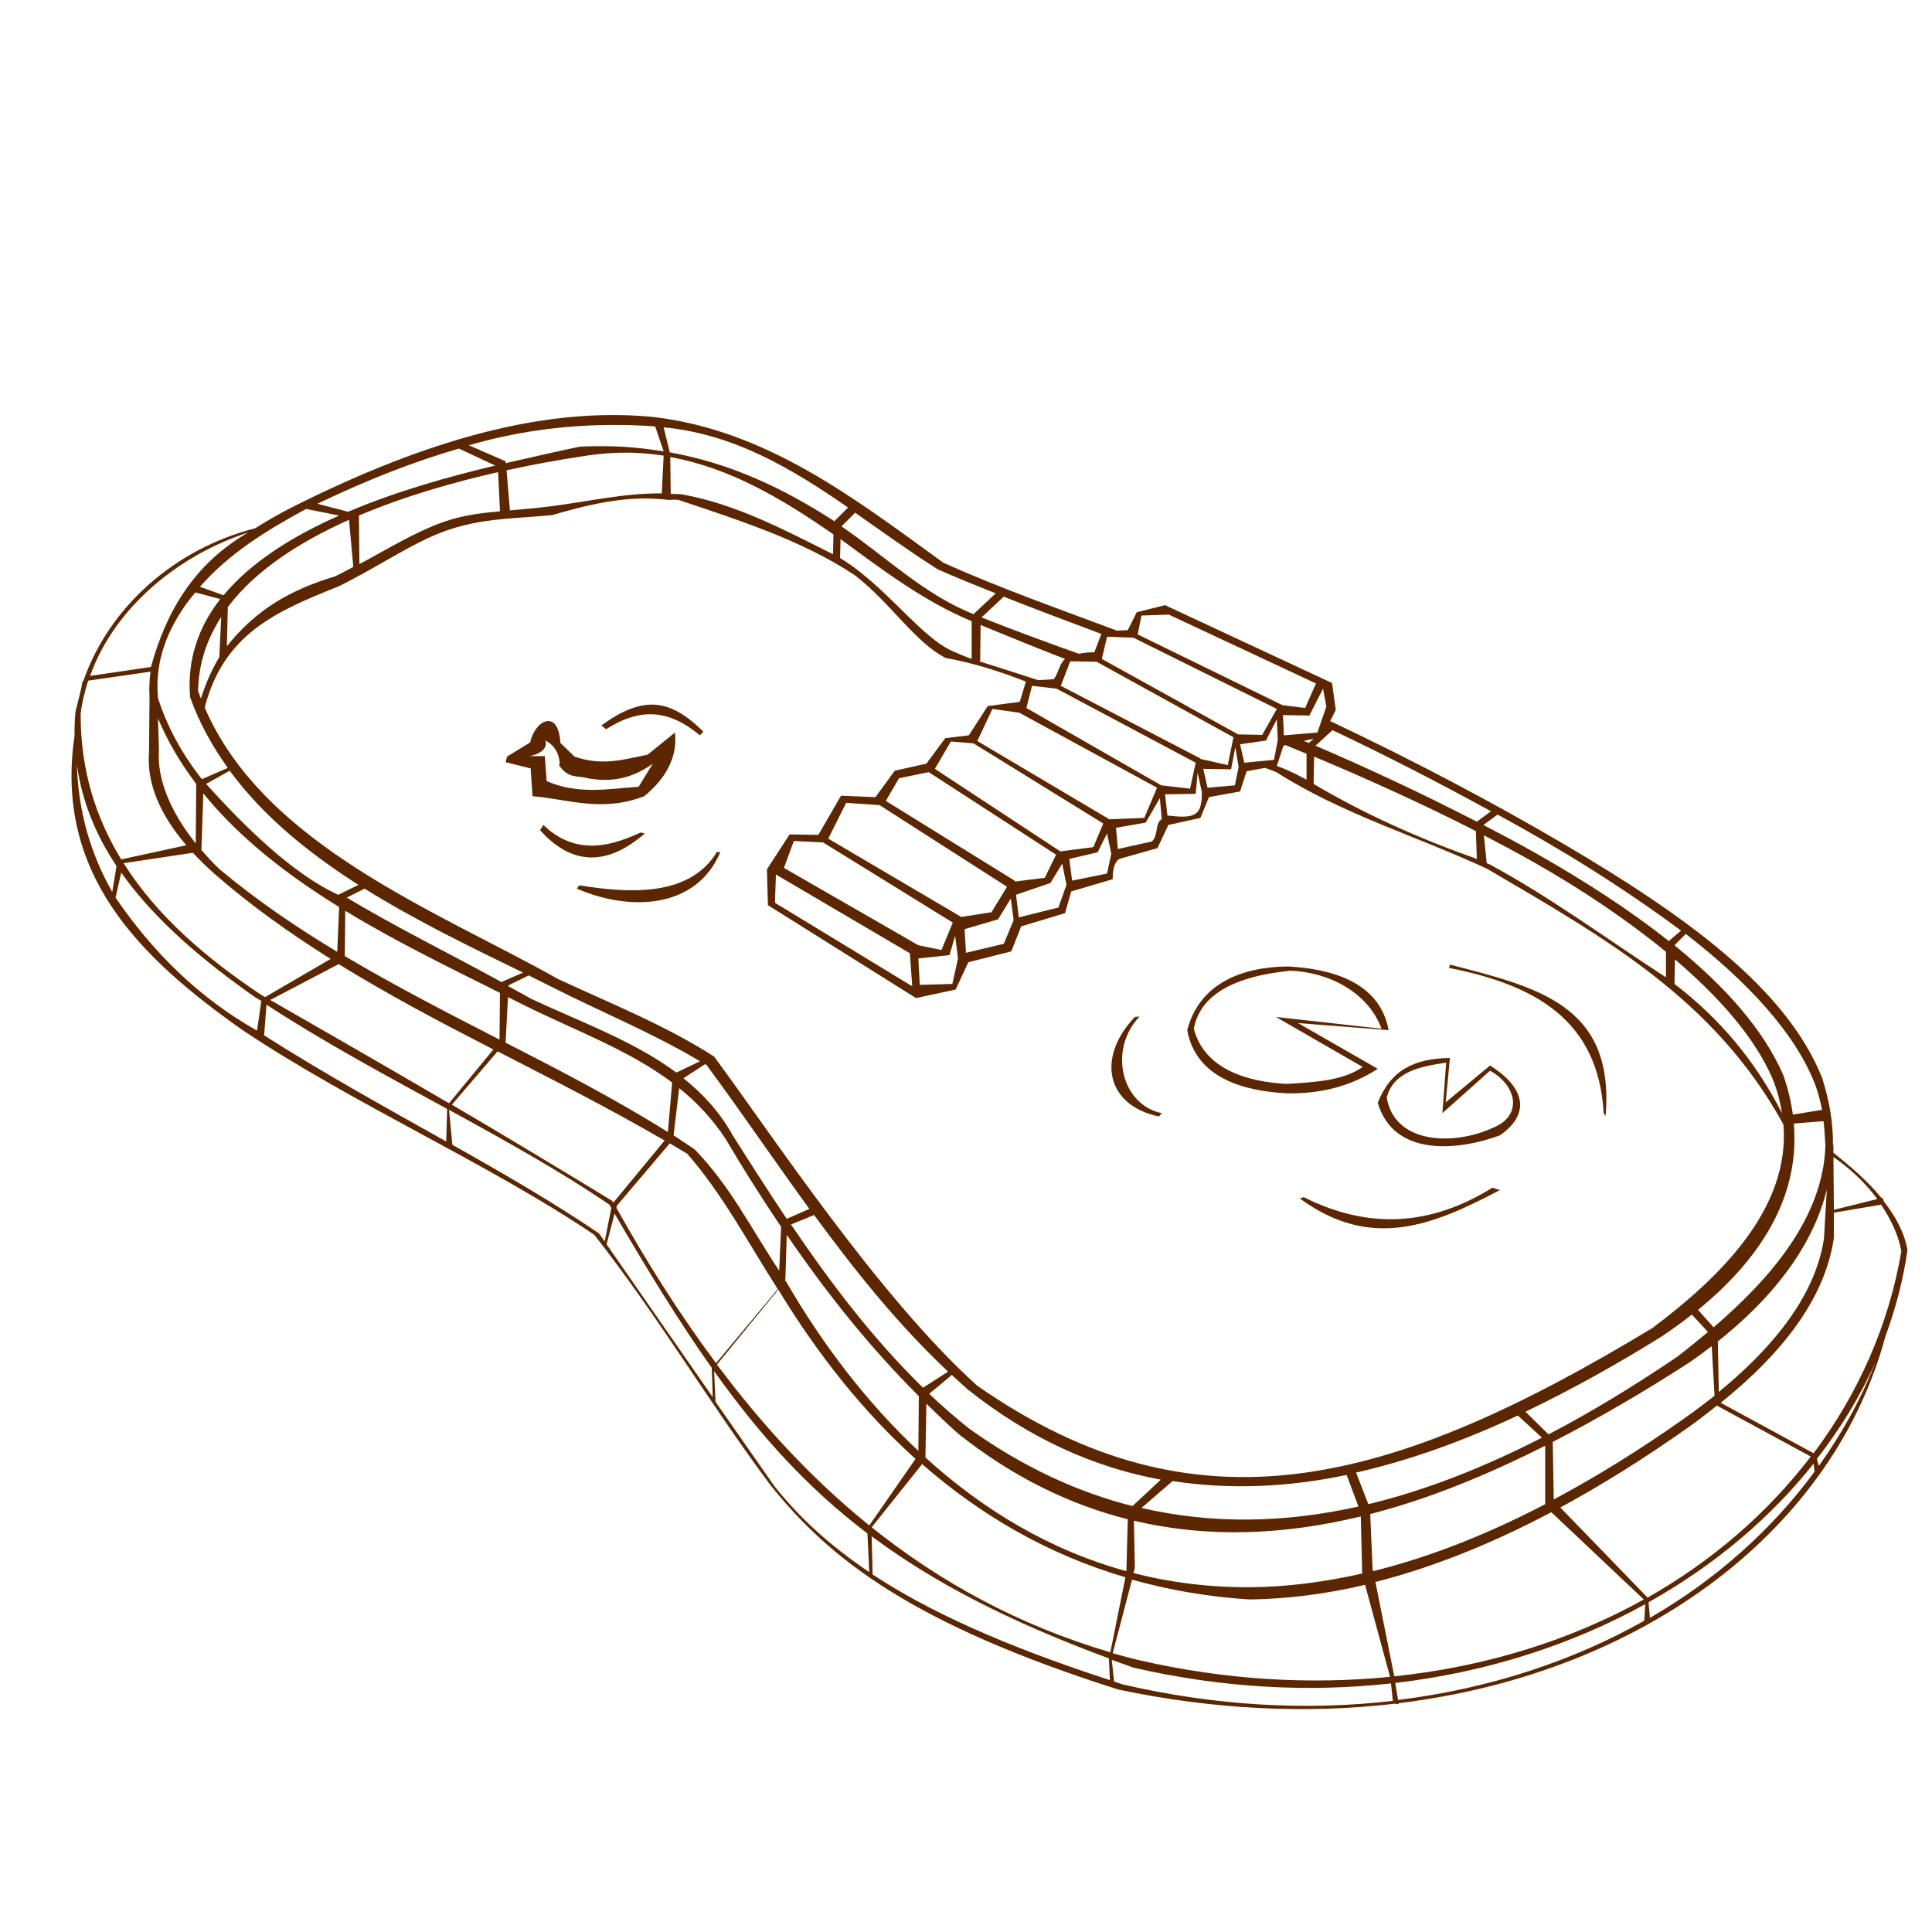 <?xml version="1.0" encoding="UTF-8" standalone="no"?>
<!-- Created with Inkscape (http://www.inkscape.org/) -->
<svg
   xmlns:dc="http://purl.org/dc/elements/1.1/"
   xmlns:cc="http://creativecommons.org/ns#"
   xmlns:rdf="http://www.w3.org/1999/02/22-rdf-syntax-ns#"
   xmlns:svg="http://www.w3.org/2000/svg"
   xmlns="http://www.w3.org/2000/svg"
   xmlns:xlink="http://www.w3.org/1999/xlink"
   xmlns:sodipodi="http://sodipodi.sourceforge.net/DTD/sodipodi-0.dtd"
   xmlns:inkscape="http://www.inkscape.org/namespaces/inkscape"
   width="128"
   height="128"
   id="svg2"
   sodipodi:version="0.32"
   inkscape:version="0.45+devel"
   version="1.0"
   sodipodi:docname="pond_outline.svg"
   inkscape:output_extension="org.inkscape.output.svg.inkscape">
  <defs
     id="defs4">
    <filter
       height="1.424"
       y="-0.212"
       width="1.218"
       x="-0.109"
       id="filter2892"
       inkscape:collect="always">
      <feGaussianBlur
         id="feGaussianBlur2894"
         stdDeviation="0.721"
         inkscape:collect="always" />
    </filter>
    <radialGradient
       r="8.252"
       fy="222.044"
       fx="14.207"
       cy="222.044"
       cx="14.207"
       gradientTransform="scale(1.395,0.717)"
       gradientUnits="userSpaceOnUse"
       id="radialGradient1968"
       xlink:href="#linearGradient2057"
       inkscape:collect="always" />
    <linearGradient
       inkscape:collect="always"
       id="linearGradient2057">
      <stop
         style="stop-color:#000000;stop-opacity:1;"
         offset="0"
         id="stop2059" />
      <stop
         style="stop-color:#000000;stop-opacity:0;"
         offset="1"
         id="stop2061" />
    </linearGradient>
  </defs>
  <sodipodi:namedview
     id="base"
     pagecolor="#ffffff"
     bordercolor="#666666"
     borderopacity="1.0"
     gridtolerance="10000"
     guidetolerance="10"
     objecttolerance="10"
     inkscape:pageopacity="0.0"
     inkscape:pageshadow="2"
     inkscape:zoom="1"
     inkscape:cx="64"
     inkscape:cy="64"
     inkscape:document-units="px"
     inkscape:current-layer="layer1"
     showgrid="false"
     width="744.09px"
     inkscape:window-width="1248"
     inkscape:window-height="975"
     inkscape:window-x="426"
     inkscape:window-y="24" />
  <g
     inkscape:label="Layer 1"
     inkscape:groupmode="layer"
     id="layer1">
    <path
       style="fill:#5c2700;fill-opacity:1;fill-rule:evenodd;stroke:none;stroke-width:1px;stroke-linecap:butt;stroke-linejoin:miter;stroke-opacity:1"
       d="M 41.031 27.5 C 35.589 27.424 28.726 28.879 19.312 33.625 C 18.495 34.04 17.697 34.504 16.906 35 C 11.581 36.361 7.238 40.204 5.531 45.094 L 5.469 45.156 C 5.394 45.642 5.144 46.543 5 47.156 C 4.951 47.695 4.933 48.233 4.938 48.75 C 3.606 57.841 9.135 63.358 16.031 68.219 C 23.315 73.109 32.494 77.144 39.375 81.812 C 43.551 87.124 46.997 92.962 51.031 98.375 C 54.95 103.287 60.45 107.604 74.094 111.938 C 80.523 113.293 86.7 113.545 92.406 112.875 L 92.656 112.906 L 92.656 112.844 C 109.034 110.84 121.486 101.261 124.906 88.562 C 125.588 86.709 126.098 84.79 126.375 82.812 C 126.162 81.627 125.567 80.568 124.812 79.594 L 124.719 79.344 L 124.656 79.375 C 123.725 78.228 122.567 77.249 121.469 76.375 L 121.469 75.812 L 121.438 75.875 C 121.454 74.448 121.22 72.967 120.719 71.406 C 118.339 65.457 111.634 60.649 103.688 55.969 C 98.829 53.107 93.485 50.309 88.281 47.844 C 88.23 47.819 88.176 47.806 88.125 47.781 L 88.5 47.031 L 88.25 45.25 L 77.188 40.094 L 75.312 40.562 L 74.719 41.75 L 74 41.781 C 70.146 40.336 66.252 38.97 62.5 37.281 C 56.575 32.985 50.776 28.503 43.281 27.625 C 42.558 27.557 41.809 27.511 41.031 27.5 z M 40.281 28.156 C 41.319 28.144 42.367 28.175 43.406 28.25 L 43.969 29.906 C 42.764 29.712 41.524 29.575 40.219 29.562 C 39.626 29.557 39.023 29.558 38.406 29.594 C 37.075 29.87 35.341 30.262 33.5 30.688 L 33.5 30.562 L 31.062 29.5 C 34.076 28.625 37.167 28.192 40.281 28.156 z M 43.969 28.312 C 48.621 28.751 52.474 31.052 56.188 33.625 L 55.281 34.531 C 51.881 32.331 48.375 30.685 44.375 29.969 L 43.969 28.312 z M 30.406 29.719 L 32.812 30.844 C 29.719 31.581 26.288 32.538 23.062 33.906 L 21.031 33.375 C 24.483 31.716 27.596 30.531 30.406 29.719 z M 42 30 C 42.669 30.024 43.329 30.089 43.969 30.188 L 43.844 32.688 C 41.418 32.663 39.021 33.214 36.594 33.531 C 35.647 33.655 34.719 33.737 33.781 33.812 L 33.562 31.156 C 35.386 30.76 37.078 30.458 38.469 30.25 C 39.697 30.045 40.87 29.959 42 30 z M 44.406 30.281 C 48.39 31.003 51.833 33.059 55.219 35.406 L 55.188 36.719 C 52.003 35.122 48.701 33.364 45.156 32.75 C 44.92 32.725 44.673 32.731 44.438 32.719 L 44.406 30.281 z M 33 31.281 L 33.125 33.875 C 31.886 33.99 30.652 34.136 29.438 34.562 C 27.504 35.24 25.651 36.39 23.812 37.375 L 23.781 34.156 C 26.805 32.873 30.06 31.945 33 31.281 z M 42.344 33.031 C 43.001 33.01 43.664 33.048 44.344 33.125 C 44.563 33.099 44.755 33.095 44.969 33.125 C 48.908 34.45 53.168 35.799 56.656 38.125 C 59.074 40.011 60.606 42.547 62.656 43.594 C 64.517 43.925 66.261 44.492 67.969 45.156 L 67.562 46.5 L 65.438 46.781 L 64.188 48.719 L 62.625 48.906 L 61.375 50.594 L 59.281 51.062 L 58 52.812 L 55.719 52.719 L 54.219 55.312 L 52.312 55.281 L 50.812 57.594 L 50.875 59.969 L 60.688 66.125 L 63.312 65.562 L 64.156 63.75 L 67 63.031 L 67.656 61.375 L 70.562 60.5 L 70.969 59.062 L 73.719 58.25 C 73.727 57.682 73.788 57.159 74.156 56.906 L 76.688 56.188 L 77.406 54.656 L 79.531 54.188 L 80.094 52.812 L 82.156 52.438 L 82.594 51.094 L 83.812 50.875 C 84.065 50.961 84.314 51.059 84.562 51.156 C 88.921 53.939 93.882 55.4 98.531 57.562 C 106.3 62.131 113.598 66.188 118.156 74.5 C 118.613 80.09 113.939 84.633 109.5 87.969 C 92.138 98.479 79.282 101.921 64.75 91.812 C 58.205 85.922 51.06 75.06 47.312 70 C 44.067 67.919 40.48 66.492 37 64.875 C 28.969 60.361 17.491 56.008 13.562 46.875 C 14.836 41.967 18.321 40.5 22.438 38.844 C 25.02 37.585 27.326 35.944 29.562 35.156 C 31.064 34.628 32.47 34.455 33.812 34.344 C 34.767 34.265 35.689 34.214 36.594 34.125 C 38.484 33.571 40.372 33.096 42.344 33.031 z M 20.281 33.719 L 22.469 34.156 C 19.39 35.522 16.635 37.233 14.812 39.438 L 13.25 38.875 C 15.196 36.641 17.713 35.112 20.281 33.719 z M 56.656 33.969 C 58.476 35.243 60.274 36.542 62.125 37.719 C 63.385 38.278 64.677 38.795 65.969 39.312 L 64.5 40.688 C 61.228 39.396 58.647 36.846 55.75 34.875 L 56.656 33.969 z M 23.125 34.438 L 23.406 37.562 C 22.999 37.775 22.595 38.003 22.188 38.188 C 19.214 39.087 16.963 40.395 15.031 42.812 L 15.094 40.219 C 16.923 37.788 19.852 35.901 23.125 34.438 z M 16.438 35.281 C 12.89 37.345 11.035 40.434 10 44.188 L 5.969 44.781 C 7.575 40.251 11.841 36.773 16.438 35.281 z M 55.688 35.719 C 58.471 37.756 61.187 39.826 64.375 41.156 L 64.375 43.656 C 63.894 43.483 63.42 43.283 62.938 43.062 C 61.104 42.127 59.35 39.749 56.875 37.812 C 56.49 37.511 56.082 37.235 55.656 36.969 L 55.688 35.719 z M 12.938 39.25 L 14.594 39.688 C 13.172 41.511 12.386 43.665 12.594 46.188 C 13.201 47.898 14.064 49.441 15.094 50.875 L 13.375 51.625 C 12.112 50.015 11.103 48.234 10.469 46.25 C 10.208 43.587 11.284 41.236 12.938 39.25 z M 66.5 39.531 C 68.644 40.381 70.807 41.187 72.969 42 L 72.5 43.219 C 72.096 43.207 71.765 43.26 71.469 43.312 C 69.314 42.539 67.159 41.755 65.031 40.906 L 66.5 39.531 z M 77.438 40.719 L 87.188 45.281 L 86.469 46.906 L 84.969 46.719 L 75.375 42.031 L 75.625 40.781 L 77.438 40.719 z M 14.656 40.875 L 14.531 43.531 C 13.961 44.481 13.58 45.426 13.312 46.281 C 13.248 46.114 13.184 45.952 13.125 45.781 C 13.15 43.953 13.721 42.323 14.656 40.875 z M 64.969 41.406 C 66.825 42.175 68.693 42.931 70.562 43.656 C 70.142 44.032 70.152 44.579 69.812 45 L 68.781 45.062 C 67.486 44.636 66.182 44.226 64.875 43.812 L 64.938 43.781 L 64.969 41.406 z M 73.344 42.188 L 75.094 42.25 L 84.594 46.969 L 83.625 48.688 L 82.031 48.656 L 73 43.656 L 73.344 42.188 z M 70.906 43.812 L 72.656 43.844 L 81.719 48.844 L 81.344 50.688 L 79.531 50.281 L 79.531 50.25 L 70.281 45.438 L 70.906 43.812 z M 9.969 44.5 C 9.91 45.021 9.868 45.561 9.906 46.125 L 9.875 49.75 C 9.698 51.887 10.587 53.949 12.344 56 L 8.031 56.938 C 6.371 54.218 5.329 51.063 5.344 47.281 C 5.433 46.53 5.616 45.799 5.844 45.094 L 9.969 44.5 z M 68.375 45.438 L 70 45.625 L 79.219 50.531 L 78.844 52.25 L 76.938 52.031 L 68 46.906 L 68.375 45.438 z M 87.656 45.625 L 87.875 46.812 L 87.281 48.531 L 85.062 48.719 L 85 47.375 L 86.75 47.406 L 87.656 45.625 z M 43.375 46.688 C 42.309 46.623 41.176 47.093 39.844 48.062 L 40.156 48.312 C 42.468 46.843 44.34 47.029 46.375 48.719 L 46.594 48.469 C 45.454 47.339 44.441 46.752 43.375 46.688 z M 65.75 46.969 L 67.531 47.219 L 76.656 52.188 L 75.812 54.188 L 73.5 54.281 L 64.75 49.094 L 65.75 46.969 z M 10.469 47.594 C 11.122 49.162 11.99 50.599 13 51.938 L 12.969 55.875 C 11.234 53.731 10.385 51.482 10.531 49.719 L 10.469 47.594 z M 84.594 47.656 L 84.656 49.031 L 84.406 50.344 L 82.438 50.531 L 82.156 49.312 L 83.875 49.062 L 84.594 47.656 z M 36.219 47.781 C 35.776 47.861 35.296 48.409 35.125 49.188 L 33.594 50.125 L 33.5 50.5 L 35.156 50.906 L 35.281 52.75 C 37.683 52.952 39.857 53.835 42.688 52.75 C 44.186 51.508 44.887 50.106 44.719 48.531 L 42.906 50 C 41.381 50.3 39.905 50.779 38.062 50.125 L 37.125 49.219 C 37.067 48.091 36.662 47.702 36.219 47.781 z M 88.281 48.375 C 91.8 50.038 95.342 51.859 98.781 53.75 L 97.844 54.438 C 94.358 52.642 90.732 50.936 87.156 49.406 L 88.281 48.375 z M 87.031 48.938 L 86.719 49.219 C 86.605 49.17 86.489 49.136 86.375 49.094 L 87.031 48.938 z M 36.125 49.062 C 37.097 49.514 37.143 50.706 37.031 50.688 C 37.667 51.638 38.302 51.36 38.938 51.562 C 40.75 51.896 42.102 51.422 43.25 50.594 L 42.312 52.125 C 40.383 52.254 38.298 52.669 36.219 51.75 L 36.094 50.094 L 34.969 50.094 C 35.235 50.12 36.394 49.792 36.125 49.062 z M 63 49.125 L 64.5 49.25 L 73.094 54.562 L 72.438 56.125 L 70.25 56.406 L 61.938 50.938 L 63 49.125 z M 85.188 49.375 C 85.645 49.565 86.096 49.743 86.562 49.938 L 86.562 51.656 C 86.021 51.359 85.482 51.095 84.938 50.875 C 84.823 50.829 84.707 50.793 84.594 50.75 L 85.031 49.406 L 85.188 49.375 z M 81.844 49.5 L 82.062 50.812 L 81.812 52.031 L 80 52.188 L 79.719 50.938 L 81.562 50.969 L 81.844 49.5 z M 87.062 50.125 C 90.652 51.633 94.312 53.29 97.781 55.062 L 97.844 56.906 C 94.065 55.566 90.474 53.976 87.031 51.938 L 87.062 50.125 z M 5.094 50.656 C 5.435 53.141 6.376 55.365 7.719 57.375 L 7.438 59.094 C 6.025 56.617 5.186 53.82 5.094 50.656 z M 15.219 51.062 C 17.427 54.068 20.443 56.52 23.75 58.625 L 22.406 59.281 C 19.359 57.888 16.139 54.688 13.656 51.938 L 15.219 51.062 z M 61.531 51.156 L 69.969 56.625 L 69.219 58.156 L 67.25 58.406 L 67.219 58.344 L 58.688 53.062 L 59.562 51.562 L 61.531 51.156 z M 79.344 51.188 L 79.625 52.469 C 79.632 53.219 79.528 53.654 79.25 53.875 C 78.84 54.2 78.097 54.109 77.344 54.031 L 77.188 52.625 L 79.219 52.594 L 79.344 51.188 z M 13.469 52.562 C 15.876 55.534 19.047 57.976 22.469 60.094 L 22.344 63.062 C 19.66 61.448 17.066 59.683 14.625 57.656 C 14.149 57.225 13.739 56.764 13.344 56.312 L 13.469 52.562 z M 76.844 52.875 L 76.969 54.281 C 76.525 54.478 76.746 55.389 76.312 55.75 L 74.062 56.25 L 73.938 54.844 L 75.906 54.5 L 76.844 52.875 z M 56.062 53.188 L 58.281 53.344 L 66.719 58.75 L 65.688 60.438 L 63.688 60.75 L 54.875 55.562 L 56.062 53.188 z M 99.219 53.969 C 103.442 56.255 107.516 58.798 111.375 61.656 L 110.562 62.344 C 108 60.315 105.028 58.385 101.812 56.562 C 100.663 55.911 99.48 55.28 98.281 54.656 L 99.219 53.969 z M 36 54.656 L 35.781 55 C 37.923 57.398 40.271 57.35 42.719 55.219 L 42.438 55.156 C 40.045 56.282 37.937 56.506 36 54.656 z M 73.344 55.219 L 73.625 56.562 L 73.344 57.875 L 71.031 58.344 L 70.844 56.906 L 72.719 56.469 L 73.344 55.219 z M 98.312 55.344 C 99.422 55.918 100.503 56.493 101.562 57.094 C 104.847 58.955 107.831 60.972 110.375 63.062 L 110.375 64.75 C 106.502 62.241 102.783 59.479 98.719 57.281 C 98.647 57.245 98.572 57.223 98.5 57.188 L 98.312 55.344 z M 52.594 55.719 L 54.531 55.812 L 63.125 61.125 L 62.375 62.938 L 60.844 62.625 L 51.938 57.5 L 52.594 55.719 z M 47.5 56.438 C 45.663 59.513 41.448 59.146 38.375 58.656 L 38.219 58.875 C 41.731 60.398 46.116 60.228 47.719 56.469 L 47.5 56.438 z M 12.781 56.5 C 13.209 56.964 13.674 57.41 14.188 57.875 C 16.608 59.99 19.214 61.84 21.906 63.531 L 17.562 66.062 C 17.457 66.002 17.356 65.936 17.25 65.875 C 13.726 63.523 10.421 60.727 8.188 57.188 L 12.781 56.5 z M 70.375 57.219 L 70.656 58.625 L 70.125 60.125 L 67.5 60.781 L 67.312 59.281 L 69.594 58.5 L 70.375 57.219 z M 8.031 57.812 C 10.32 61.049 13.592 63.745 16.938 66.094 C 17.056 66.173 17.193 66.233 17.312 66.312 L 17.031 68.281 C 13.2 66.128 10.115 63.076 7.656 59.469 L 8.031 57.812 z M 51.406 57.938 L 60.281 63.156 L 60.438 65.344 L 51.344 59.812 L 51.406 57.938 z M 24.156 58.875 C 27.571 61.006 31.236 62.769 34.656 64.438 L 33.219 65.062 C 30.026 63.297 26.425 61.531 22.969 59.469 L 24.156 58.875 z M 66.969 59.531 L 67.156 60.969 L 66.5 62.531 L 64 63.125 L 63.906 61.562 L 66.125 60.906 L 66.969 59.531 z M 22.875 60.344 C 26.248 62.396 29.82 64.129 33.125 65.781 L 33.094 68.875 C 29.633 67.101 26.18 65.321 22.844 63.344 L 22.875 60.344 z M 111.688 61.875 C 115.724 65.004 118.854 68.338 120.219 71.75 C 120.449 72.355 120.6 72.945 120.719 73.531 L 118.781 73.844 C 118.665 73.002 118.467 72.14 118.156 71.25 C 116.845 68.209 114.282 65.342 110.969 62.656 L 110.969 62.594 L 111.688 61.875 z M 63.281 62 L 63.469 63.5 L 63.094 65.188 L 60.938 65.25 L 60.844 63.5 L 62.906 63.281 L 63.281 62 z M 110.969 63.562 C 113.974 66.123 116.279 68.784 117.438 71.469 C 117.753 72.244 117.941 73.009 118.062 73.75 C 116.327 70.336 113.958 67.493 110.938 65.188 L 110.969 63.562 z M 22.438 63.875 C 25.751 65.921 29.209 67.744 32.688 69.531 L 29.75 73.094 C 25.83 70.797 21.883 68.537 17.906 66.25 L 22.438 63.875 z M 96.062 63.906 L 96 64.125 C 101.702 65.263 105.882 67.549 106.25 73.75 L 106.375 73.938 C 106.998 66.54 101.797 65.402 96.062 63.906 z M 85.312 64.031 C 82.25 64.061 79.462 65.17 78.656 68.25 C 79.238 71.445 82.433 72.295 85.312 72.438 C 87.501 72.462 89.47 71.984 91.281 70.812 L 86 67.781 L 92 68.25 C 91.418 65.055 88.192 64.174 85.312 64.031 z M 85.5 64.312 C 87.985 64.403 90.616 65.695 91.531 68.156 L 84.531 67.375 L 90.281 70.688 C 88.958 71.63 86.963 71.694 85.312 71.812 C 82.7 71.699 79.801 70.865 79.094 68.156 C 79.615 65.31 83.035 64.559 85.5 64.312 z M 35.031 64.625 C 35.574 64.89 36.131 65.177 36.656 65.438 C 39.888 67.073 43.265 68.449 46.375 70.312 L 44.812 71.062 C 41.959 68.946 38.394 67.68 35.156 66.156 C 34.698 65.884 34.172 65.615 33.688 65.344 L 33.688 65.281 L 35.031 64.625 z M 33.656 66.062 C 34.027 66.248 34.42 66.441 34.781 66.625 C 38.155 68.291 41.658 69.565 44.531 71.719 L 44.25 75 C 40.769 72.823 37.119 70.935 33.469 69.062 L 33.5 69.031 L 33.656 66.062 z M 17.656 66.562 C 21.386 69.002 25.544 71.24 29.625 73.469 L 29.562 75.625 C 25.434 73.31 21.248 70.989 17.5 68.594 L 17.656 66.562 z M 75.5 67.344 L 75.188 67.375 C 72.614 70.085 73.3 73.245 76.781 73.969 L 76.969 73.75 C 74.289 73.193 73.413 69.541 75.5 67.344 z M 32.969 69.656 C 36.699 71.571 40.421 73.466 44.031 75.562 L 40.625 79.688 C 40.602 79.647 40.585 79.603 40.562 79.562 C 37.007 77.398 33.489 75.27 29.938 73.188 L 32.969 69.656 z M 96.062 70.094 C 93.665 70.123 92.122 70.923 91.281 73.062 C 92.308 76.606 96.489 76.287 99.375 75.219 C 101.666 73.608 100.726 71.844 98.719 70.594 L 95.781 73.031 L 96.062 70.094 z M 95.812 70.406 L 95.562 73.75 L 98.719 70.938 C 100.571 71.973 100.85 73.958 98.906 74.719 C 96.484 75.861 92.419 75.901 91.875 72.719 C 92.308 70.979 94.204 70.635 95.812 70.406 z M 46.719 70.5 C 46.751 70.52 46.78 70.543 46.812 70.562 C 49.155 73.729 51.334 76.951 53.625 80.094 L 52.125 80.75 C 50.894 78.92 49.725 77.076 48.562 75.25 C 47.703 73.693 46.577 72.474 45.281 71.438 L 46.719 70.5 z M 45 72.094 C 46.153 73.02 47.188 74.115 48.062 75.438 C 49.238 77.434 50.465 79.375 51.75 81.281 L 51.625 84.188 C 49.767 81.403 48.408 78.611 46.031 76.156 C 45.561 75.842 45.102 75.521 44.625 75.219 L 45 72.094 z M 29.75 73.531 C 33.51 75.585 37.191 77.64 40.375 79.812 C 40.418 79.887 40.457 79.957 40.5 80.031 L 40.062 82.25 C 39.939 82.072 39.811 81.897 39.688 81.719 C 36.77 79.728 33.4 77.772 29.969 75.844 L 29.75 73.531 z M 120.812 74.281 C 120.883 74.821 120.899 75.366 120.938 75.906 C 120.788 80.65 117.318 84.691 113.531 87.938 L 112.5 86.781 C 116.48 83.537 119.278 79.415 118.844 74.438 L 120.812 74.281 z M 44.375 75.75 C 44.761 75.976 45.149 76.206 45.531 76.438 C 47.869 79.111 49.558 82.322 51.469 85.312 C 51.488 85.345 51.512 85.374 51.531 85.406 L 47.438 90.312 C 45.01 87.051 42.828 83.593 40.844 80.031 L 40.875 79.875 L 44.375 75.75 z M 121.469 76.656 C 122.549 77.399 123.579 78.351 124.375 79.438 L 121.5 80.156 L 121.469 76.656 z M 98.875 78.688 C 94.763 81.25 90.627 81.454 86.375 79.312 L 86.125 79.406 C 90.844 82.869 94.938 81.184 99.375 78.844 L 98.875 78.688 z M 121.031 78.812 L 120.844 82.031 C 120.382 85.257 118.179 88.696 113.875 92.219 L 113.812 88.875 C 117.292 86.105 120.059 82.745 121.031 78.812 z M 124.625 79.812 C 125.305 80.82 125.797 81.893 125.969 82.906 C 125.116 87.857 123.091 92.368 120.156 96.281 L 114 92.938 C 118.583 89.258 120.981 85.622 121.5 82 L 121.5 80.344 L 124.625 79.812 z M 40.719 80.406 C 42.974 84.288 45.063 87.667 47.156 90.625 L 47.219 92.562 C 44.878 89.184 42.529 85.816 40.188 82.438 L 40.719 80.406 z M 53.938 80.5 C 56.625 84.162 59.45 87.705 62.812 90.875 L 61.156 91.938 C 57.842 88.718 55.011 84.97 52.406 81.125 L 53.938 80.5 z M 52.125 81.812 C 54.733 85.627 57.594 89.225 60.875 92.5 L 60.844 96.125 C 57.413 92.907 54.475 89.045 52.062 84.875 C 52.059 84.87 52.035 84.88 52.031 84.875 L 52.031 84.844 L 52.125 81.812 z M 51.562 85.438 C 54.179 89.741 57.194 93.539 60.656 96.656 L 57.594 101.062 C 53.753 97.966 50.438 94.341 47.5 90.406 L 51.562 85.438 z M 112.094 87.094 L 113.156 88.25 C 112.469 88.827 111.778 89.383 111.094 89.906 C 108.32 91.785 105.472 93.531 102.594 95.031 L 101.062 93.531 C 104.136 92.063 107.146 90.375 110.062 88.562 C 110.762 88.095 111.442 87.605 112.094 87.094 z M 113.406 89.188 L 113.594 92.469 C 112.97 92.968 112.304 93.467 111.594 93.969 C 108.571 96.107 105.691 97.875 102.938 99.344 L 102.875 95.531 C 105.961 93.945 108.995 92.161 111.906 90.281 C 112.42 89.925 112.916 89.566 113.406 89.188 z M 124.25 90.25 C 123.304 92.701 122.021 94.993 120.5 97.125 L 120.375 96.656 C 121.924 94.656 123.25 92.516 124.25 90.25 z M 47.312 90.844 C 50.402 95.178 53.558 98.627 57.469 101.594 L 57.594 104.156 C 54.869 102.328 52.903 100.463 51.312 98.469 C 50.017 96.599 48.702 94.745 47.406 92.875 L 47.406 92.844 L 47.312 90.844 z M 63.062 91.094 C 63.41 91.417 63.766 91.747 64.125 92.062 C 68.267 95.353 72.553 97.233 76.906 98.031 L 75.031 99.781 C 71.397 98.862 67.782 97.2 64.219 94.656 C 63.298 93.926 62.415 93.151 61.562 92.344 L 63.062 91.094 z M 61.375 93 C 62.066 93.674 62.771 94.355 63.5 95 C 67.148 97.892 70.913 99.694 74.719 100.656 L 74.625 104.094 C 69.562 102.706 65.135 100.034 61.312 96.562 L 61.375 93 z M 113.75 93.125 L 119.969 96.5 C 117.127 100.222 113.455 103.41 109.156 105.844 L 103.375 99.875 C 106.1 98.401 108.933 96.634 111.906 94.531 C 112.563 94.067 113.164 93.588 113.75 93.125 z M 100.562 93.781 L 102.156 95.25 C 98.377 97.185 94.54 98.72 90.656 99.656 L 89.844 97.562 C 93.456 96.743 97.05 95.425 100.562 93.781 z M 102.375 95.781 L 102.375 99.656 C 98.289 101.785 94.487 103.226 90.969 104.094 L 90.938 103.969 L 90.781 100.312 C 94.711 99.299 98.584 97.697 102.375 95.781 z M 120.156 96.969 L 120.219 97.5 C 117.381 101.359 113.689 104.654 109.312 107.188 L 109.219 106.156 C 113.565 103.719 117.278 100.597 120.156 96.969 z M 61.094 97 C 65.014 100.433 69.469 102.998 74.562 104.5 L 73.562 109.469 C 67.431 107.663 62.242 104.778 57.75 101.188 L 61.094 97 z M 89.219 97.719 L 90 99.812 C 85.23 100.878 80.41 101.012 75.625 99.906 L 77.688 98.125 C 81.508 98.714 85.38 98.526 89.219 97.719 z M 102.781 100.188 L 108.906 105.969 C 104.065 108.665 98.461 110.423 92.375 111.062 L 91.125 104.812 C 94.738 103.893 98.62 102.387 102.781 100.188 z M 90.156 100.469 L 90.25 104.25 C 87.702 104.829 85.294 105.121 83.031 105.156 C 80.234 105.189 77.591 104.86 75.094 104.219 L 75.188 103.875 L 75.125 100.75 C 80.103 101.929 85.153 101.68 90.156 100.469 z M 57.75 101.781 C 61.879 104.862 66.871 107.432 73.469 109.875 L 73.469 109.906 L 73.531 111.312 C 66.337 108.972 61.402 106.68 57.812 104.312 L 57.75 101.781 z M 75 104.656 C 77.458 105.345 80.065 105.802 82.812 105.969 C 85.21 105.931 87.754 105.634 90.438 105 L 92.094 111.094 C 86.805 111.618 81.167 111.316 75.375 109.969 C 74.819 109.828 74.26 109.689 73.719 109.531 L 75 104.656 z M 109 106.281 L 108.938 107.375 C 104.157 110.076 98.619 111.886 92.625 112.625 L 92.438 111.5 C 98.512 110.792 104.139 108.969 109 106.281 z M 73.656 109.969 C 74.098 110.131 74.512 110.276 74.969 110.438 L 75 110.438 L 75.031 110.469 C 80.944 111.844 86.726 112.132 92.156 111.531 L 92.281 112.688 C 86.624 113.344 80.58 113.037 74.375 111.594 C 74.18 111.532 74.004 111.468 73.812 111.406 L 73.656 109.969 z "
       id="path2308" />
  </g>
</svg>

